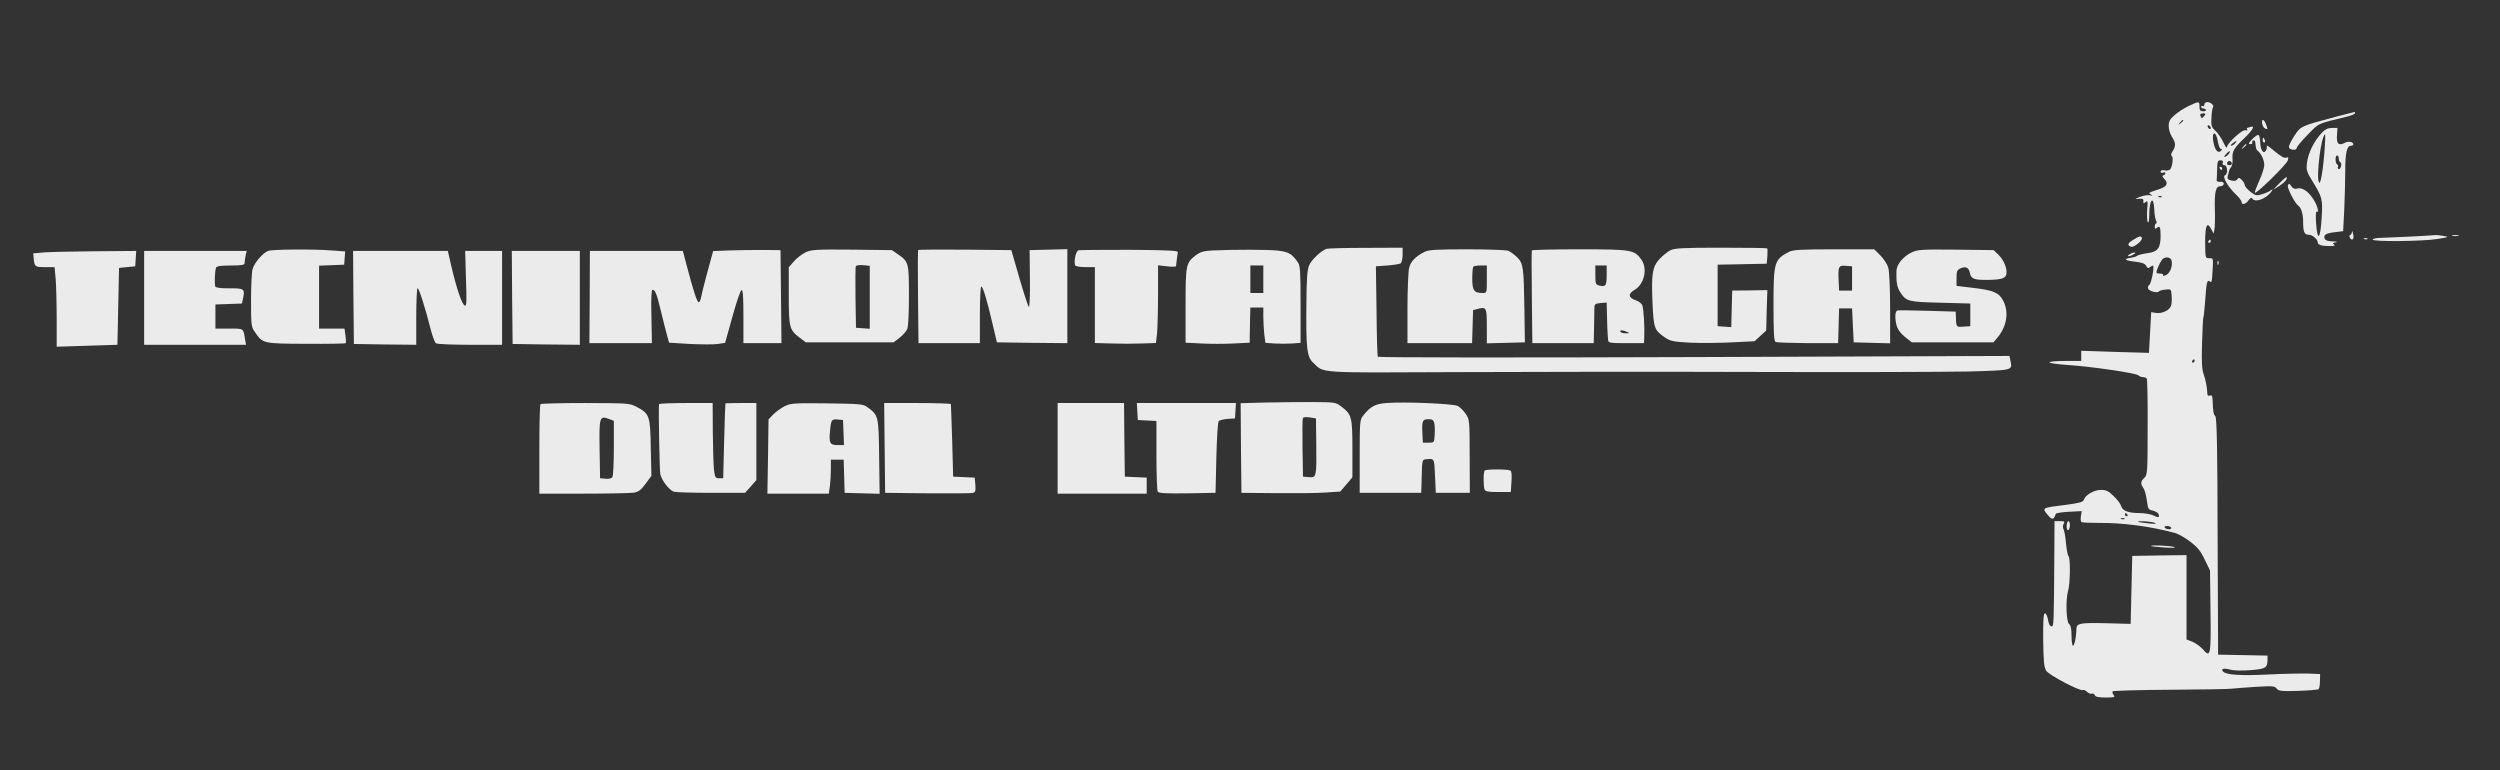 <svg width="782" height="241" xmlns="http://www.w3.org/2000/svg" xmlns:xlink="http://www.w3.org/1999/xlink" xml:space="preserve" overflow="hidden"><rect width="100%" height="100%" fill="#333333" stroke="none"/><defs><clipPath id="clip0"><rect x="160" y="25" width="782" height="241"/></clipPath></defs><g clip-path="url(#clip0)" transform="translate(-160 -25)"><path d="M683.969 207.812C682.552 207.154 680.578 205.889 679.566 204.978 678.047 203.662 677.693 203.004 677.693 201.486 677.693 200.474 678.148 199.006 678.705 198.145 679.92 196.323 679.97 195.21 678.908 193.641 678.401 192.831 678.351 192.325 678.655 192.123 679.211 191.768 678.857 188.883 678.148 187.972 677.895 187.669 677.136 187.517 676.428 187.669 675.618 187.821 675.162 187.669 675.162 187.264 675.162 186.91 675.517 186.758 675.922 186.96 676.326 187.112 676.681 187.011 676.681 186.808 676.681 186.555 676.377 186.252 676.073 186.15 675.618 185.999 675.668 185.644 676.326 184.986 677.642 183.67 677.187 182.658 674.909 181.848 671.113 180.583 671.316 180.684 672.126 180.128 672.733 179.723 672.682 179.672 671.873 179.875 671.316 180.026 669.949 179.824 668.836 179.419 667.014 178.711 666.963 178.66 668.33 178.761 669.544 178.862 669.848 178.711 669.797 178.002 669.696 177.243 669.848 177.192 670.455 177.749 671.164 178.306 671.215 178.002 670.962 175.269 670.86 173.599 670.911 171.878 671.164 171.473 671.417 171.068 671.62 171.979 671.62 173.852 671.62 178.66 673.037 179.976 673.188 175.32 673.239 173.953 673.492 172.435 673.745 171.979 673.998 171.473 673.998 171.068 673.745 171.068 673.543 171.068 673.34 170.613 673.34 170.056 673.34 169.398 673.543 169.246 673.846 169.55 674.859 170.562 675.162 170.005 675.162 167.272 675.162 163.324 674.302 162.16 670.962 161.756 669.544 161.553 668.127 161.199 667.824 160.946 667.52 160.693 666.66 160.44 665.951 160.338 663.42 159.984 663.876 159.478 667.014 159.124 669.342 158.871 670.253 158.516 670.658 157.808 671.063 156.998 671.316 156.947 671.923 157.454 672.328 157.757 672.733 157.96 672.834 157.858 673.239 157.352 672.227 152.19 671.62 151.836 671.265 151.633 671.113 151.076 671.265 150.672 671.569 149.862 674.251 149.153 674.656 149.811 674.808 150.014 675.719 150.317 676.681 150.368 678.401 150.57 678.452 150.52 678.604 148.596 678.705 147.483 678.655 146.066 678.452 145.408 678.098 143.94 675.517 142.725 673.593 143.08L672.227 143.333 671.873 136.956 671.518 130.579 660.94 130.882 650.362 131.237 650.362 129.668 650.362 128.048 645.251 128.048C642.366 128.048 640.291 127.846 640.443 127.593 640.594 127.339 643.176 126.985 646.162 126.783 653.45 126.327 667.52 124.252 668.229 123.544 668.532 123.24 669.19 122.987 669.646 122.987 670.152 122.987 670.708 122.784 670.86 122.481 671.012 122.228 671.164 115.344 671.113 107.196 671.113 93.177 671.012 92.367 670.101 91.506 668.886 90.393 668.836 89.634 669.797 88.267 670.202 87.71 670.658 85.99 670.86 84.421 671.215 81.738 671.316 81.536 672.733 81.232 673.543 81.03 674.353 80.574 674.504 80.169 674.909 79.056 674.504 78.904 672.935 79.714 672.126 80.119 670.152 80.473 668.532 80.473 665.091 80.473 663.218 81.181 662.813 82.7 662.661 83.307 661.649 84.674 660.536 85.737 658.865 87.356 658.157 87.71 656.537 87.71 654.361 87.71 651.628 86.141 651.172 84.623 650.919 83.915 649.856 83.611 645.656 83.054 637.861 82.093 637.963 82.143 640.038 79.714 641.303 78.246 641.758 78.347 642.416 80.22 642.518 80.473 644.39 80.776 646.567 80.878L650.514 81.08 650.261 79.511C650.109 78.6 650.211 77.79 650.464 77.639 650.717 77.487 653.096 77.385 655.829 77.385 663.37 77.436 671.67 76.373 679.464 74.298 680.527 74.045 682.805 72.78 684.424 71.515 686.803 69.692 687.765 68.478 688.979 65.846L690.599 62.506 690.751 49.903C690.953 35.985 690.751 35.023 688.423 37.807 687.663 38.667 686.196 39.73 685.183 40.186L683.26 40.945 683.26 54.155 683.26 67.314 674.808 67.213 666.305 67.061 666.052 56.432 665.799 45.804 658.41 46.006C649.806 46.209 648.844 46.006 648.844 44.133 648.844 41.856 648.237 38.971 647.781 38.971 647.528 38.971 647.326 40.388 647.326 42.059 647.326 44.235 647.073 45.348 646.567 45.753 645.656 46.411 645.453 53.446 646.263 56.179 646.921 58.305 647.022 66.656 646.364 67.01 646.162 67.162 645.807 68.883 645.605 70.907 645.453 72.881 645.099 74.855 644.846 75.361 644.542 75.867 644.593 76.525 644.846 77.082 645.301 77.841 645.099 77.942 643.682 77.942L642.012 77.942 641.961 68.933C641.809 44.943 641.809 45.045 641.05 45.045 640.594 45.045 640.19 45.804 639.987 47.069 639.785 48.182 639.38 49.093 639.025 49.093 638.57 49.093 638.418 47.018 638.469 40.793 638.57 33.91 638.722 32.24 639.43 31.126 640.341 29.76 650.109 24.597 650.919 25.104 651.172 25.255 651.729 25.002 652.185 24.547 652.64 24.091 653.298 23.838 653.652 23.99 654.057 24.142 654.462 23.889 654.614 23.484 654.816 22.978 655.778 22.775 658.005 22.775 660.687 22.775 661.042 22.877 660.485 23.535 660.181 23.939 660.029 24.445 660.131 24.699 660.282 24.901 668.482 25.154 678.3 25.205 688.119 25.255 696.875 25.407 697.685 25.559 698.545 25.66 701.784 25.913 704.973 26.116 710.135 26.419 710.793 26.369 711.4 25.61 711.957 24.8 712.767 24.699 718.132 24.85 721.422 24.952 724.357 25.205 724.56 25.407 724.762 25.66 724.964 26.774 724.964 27.938L725.015 30.114 721.219 30.266C719.144 30.317 713.425 30.215 708.566 29.962 700.013 29.557 695.711 29.861 694.698 30.873 693.838 31.734 694.85 32.037 696.774 31.531 697.938 31.177 700.519 31.126 703.151 31.329 707.908 31.683 708.566 32.037 708.566 34.517L708.566 35.884 700.873 36.036 693.13 36.188 692.978 73.084C692.927 100.869 692.725 110.182 692.269 110.739 691.662 111.397 691.561 112.105 691.409 115.851 691.358 117.116 691.156 117.47 690.599 117.217 690.194 117.065 689.84 117.217 689.789 117.571 689.688 119.798 689.283 122.025 688.625 123.847 688.068 125.517 687.917 127.643 688.119 133.666 688.22 137.867 688.423 141.46 688.524 141.663 688.676 141.865 688.878 144.143 689.081 146.774 689.485 152.696 689.688 153.607 690.548 152.898 691.054 152.494 691.206 152.898 691.307 154.771 691.662 160.541 691.712 160.136 690.346 160.187 689.131 160.187 689.131 160.237 689.081 165.197 689.081 170.562 689.688 171.777 691.004 169.246L691.712 167.88 691.965 169.094C692.117 169.752 692.219 172.586 692.117 175.37 691.965 180.988 692.37 182.709 693.889 182.709 694.445 182.709 694.901 183.063 694.901 183.468 694.901 183.924 694.496 184.177 693.787 184.075 693.13 184.025 692.623 184.227 692.674 184.632 692.725 184.936 692.775 186.505 692.826 188.023 692.876 190.452 693.028 190.807 693.889 190.807 694.547 190.807 694.8 190.554 694.597 190.048 694.395 189.592 694.597 189.288 695.103 189.288 696.065 189.288 696.267 186.454 695.306 186.15 694.344 185.796 696.014 182.81 698.393 180.431 699.557 179.368 700.468 178.154 700.468 177.799 700.468 176.737 701.784 177.04 702.645 178.306 703.303 179.166 703.556 179.267 703.91 178.711 704.568 177.799 706.947 178.356 708.718 179.875 710.034 181.039 710.692 182.304 709.477 181.342 709.123 181.039 707.959 180.533 706.947 180.229 705.175 179.672 704.922 179.723 703.252 180.937 702.29 181.697 701.48 182.658 701.48 183.013 701.48 183.417 701.076 184.126 700.569 184.632 699.76 185.442 699.557 185.492 699.152 184.885 698.849 184.379 698.241 184.278 697.28 184.48 696.116 184.784 695.913 185.088 696.166 185.948 696.318 186.505 696.521 187.264 696.571 187.568 696.672 187.922 696.976 188.479 697.28 188.833 697.533 189.238 697.735 190.351 697.634 191.313 697.482 193.59 698.039 194.603 701.278 197.69 703.96 200.221 704.821 201.84 703.201 201.233 702.746 201.081 702.29 200.929 702.189 200.929 702.037 200.929 702.088 200.727 702.24 200.423 702.392 200.119 702.189 200.069 701.734 200.221 700.772 200.625 695.964 196.172 695.863 194.856 695.863 194.451 695.356 195.159 694.749 196.475 694.142 197.741 693.028 199.411 692.269 200.069 691.054 201.182 690.903 201.638 691.054 204.168 691.105 205.737 691.358 207.154 691.51 207.357 692.067 207.863 690.852 209.027 689.789 209.027 689.232 209.027 688.828 208.673 688.828 208.217 688.828 207.812 688.625 207.61 688.321 207.762 688.068 207.914 687.815 207.812 687.815 207.559 687.815 207.256 688.17 207.003 688.574 207.003 688.979 207.003 689.334 206.8 689.334 206.547 689.334 206.243 688.878 206.092 688.321 206.142 687.562 206.193 687.309 206.547 687.309 207.61 687.309 209.331 687.208 209.331 683.969 207.812ZM688.828 204.725C688.473 204.32 688.119 203.966 688.068 203.966 687.967 203.966 687.815 204.32 687.613 204.725 687.41 205.231 687.663 205.484 688.423 205.484 689.283 205.484 689.334 205.383 688.828 204.725ZM682.248 203.257C682.248 203.156 681.843 202.751 681.388 202.397 680.578 201.739 680.527 201.79 681.185 202.599 681.843 203.409 682.248 203.662 682.248 203.257ZM690.852 200.879C690.852 200.575 690.65 200.524 690.346 200.676 690.093 200.828 689.84 201.233 689.84 201.486 689.84 201.79 690.093 201.84 690.346 201.688 690.65 201.536 690.852 201.132 690.852 200.879ZM693.13 196.273C693.332 195.21 693.737 194.35 694.041 194.35 694.445 194.35 694.445 194.198 693.99 193.742 693.585 193.337 693.231 193.337 692.725 193.793 691.915 194.451 691.156 198.145 691.662 199.006 692.117 199.714 692.775 198.55 693.13 196.273ZM698.444 196.121C698.089 195.716 697.533 195.362 697.229 195.362 696.925 195.362 697.128 195.716 697.634 196.121 698.899 197.083 699.254 197.083 698.444 196.121ZM696.267 192.578C695.103 191.465 694.597 191.667 695.66 192.831 696.166 193.388 696.672 193.742 696.824 193.641 696.925 193.489 696.672 193.034 696.267 192.578ZM697.432 189.744C697.432 189.491 697.077 189.288 696.672 189.288 695.913 189.288 695.66 189.896 696.217 190.452 696.622 190.857 697.432 190.402 697.432 189.744ZM675.517 179.368C675.365 179.217 674.909 179.166 674.555 179.318 674.15 179.47 674.302 179.622 674.859 179.622 675.415 179.672 675.719 179.52 675.517 179.368ZM678.503 159.68C679.11 158.111 678.199 155.53 676.883 154.923 676.124 154.619 675.719 154.569 675.922 154.872 676.124 155.176 675.668 155.378 674.96 155.378 673.948 155.378 673.745 155.581 673.948 156.289 674.454 157.858 675.415 159.68 675.922 160.035 676.782 160.693 678.199 160.49 678.503 159.68ZM685.791 128.048C685.791 127.795 685.538 127.542 685.234 127.542 684.981 127.542 684.88 127.795 685.032 128.048 685.183 128.352 685.437 128.554 685.588 128.554 685.69 128.554 685.791 128.352 685.791 128.048ZM664.787 79.967C664.939 79.714 664.838 79.461 664.584 79.461 664.281 79.461 664.028 79.714 664.028 79.967 664.028 80.27 664.129 80.473 664.23 80.473 664.382 80.473 664.635 80.27 664.787 79.967ZM663.876 78.651C663.724 78.499 663.269 78.448 662.914 78.6 662.509 78.752 662.661 78.904 663.218 78.904 663.775 78.954 664.078 78.803 663.876 78.651ZM673.391 77.385C674.049 77.082 673.391 77.031 671.366 77.234 669.696 77.436 668.229 77.639 668.127 77.74 667.672 78.145 672.429 77.841 673.391 77.385ZM678.452 75.918C678.604 75.665 678.3 75.412 677.744 75.412 677.187 75.412 676.579 75.665 676.428 75.918 676.276 76.222 676.579 76.424 677.136 76.424 677.693 76.424 678.3 76.222 678.452 75.918Z" fill="#EBEBEB" transform="matrix(1.001 0 0 -1 160 265.956)"/><path d="M730.076 204.472C719.144 201.587 718.891 201.536 716.917 198.399 715.905 196.88 715.196 195.311 715.247 194.906 715.449 193.995 717.676 193.793 717.676 194.653 717.676 195.008 719.195 196.88 721.118 198.803 724.762 202.549 723.8 202.144 733.771 204.573 734.935 204.877 735.897 205.332 735.897 205.535 735.897 205.788 735.846 205.99 735.795 205.94 735.694 205.94 733.164 205.282 730.076 204.472Z" fill="#EBEBEB" transform="matrix(1.001 0 0 -1 160 265.956)"/><path d="M706.896 202.245C707.048 201.536 707.453 200.879 707.858 200.727 708.718 200.423 708.718 200.474 708.06 202.144 707.453 203.814 706.592 203.865 706.896 202.245Z" fill="#EBEBEB" transform="matrix(1.001 0 0 -1 160 265.956)"/><path d="M725.673 199.563C723.041 196.779 721.27 193.135 720.865 189.795 720.662 187.821 720.865 187.112 722.484 184.48 725.724 179.267 725.875 178.711 725.471 172.536 725.066 166.007 724.155 165.298 723.75 171.169 723.598 173.295 723.648 174.915 723.902 174.763 724.863 174.155 724.104 176.939 722.687 178.964 721.067 181.342 719.195 182.456 717.676 181.95 717.069 181.747 716.462 182.051 716.006 182.709 715.348 183.67 715.247 183.67 714.943 182.911 714.64 182.203 717.12 177.344 718.182 176.635 719.093 176.028 719.701 173.953 719.701 171.625 719.701 168.386 720.055 167.525 721.472 167.525 722.586 167.525 724.256 166.108 724.256 165.147 724.256 164.387 725.521 163.982 727.951 163.982 729.418 163.982 729.823 164.134 729.368 164.438 728.811 164.792 728.912 164.944 729.874 165.147 730.633 165.298 730.228 165.4 728.912 165.45 727.444 165.501 726.635 165.754 726.432 166.311 725.977 167.475 726.837 168.031 729.671 168.335L732.202 168.639 732.556 175.522C732.708 179.267 732.86 184.683 732.86 187.568 732.86 193.084 733.366 195.362 734.631 195.362 735.036 195.362 735.39 195.564 735.39 195.817 735.39 196.576 733.821 196.88 732.809 196.323 730.835 195.261 730.076 195.919 730.279 198.55L730.43 200.929 728.71 200.929C727.495 200.929 726.584 200.524 725.673 199.563ZM726.483 195.261C726.027 188.226 725.167 183.013 724.661 183.873 723.699 185.594 725.369 198.905 726.584 198.905 726.635 198.905 726.635 197.234 726.483 195.261ZM730.835 191.363C730.835 190.807 731.038 190.301 731.341 190.199 731.595 190.149 731.696 189.541 731.544 188.934 731.341 188.276 731.038 187.922 730.785 188.074 730.532 188.226 730.43 188.529 730.582 188.782 730.734 189.035 730.633 189.339 730.329 189.541 729.671 189.946 729.671 192.325 730.329 192.325 730.633 192.325 730.835 191.87 730.835 191.363Z" fill="#EBEBEB" transform="matrix(1.001 0 0 -1 160 265.956)"/><path d="M703.758 197.386C702.594 196.172 702.493 195.868 703.201 195.868 703.657 195.868 703.96 196.07 703.809 196.323 703.657 196.576 703.809 196.88 704.163 197.032 704.568 197.184 704.77 196.728 704.821 195.767 704.872 194.906 705.074 194.097 705.378 193.894 706.491 193.135 707.554 190.959 707.554 189.39 707.554 188.479 706.845 186.252 705.985 184.43 705.175 182.608 704.517 180.937 704.618 180.684 704.872 180.026 714.488 189.44 714.893 190.756 715.196 191.768 715.095 191.92 714.387 191.617 713.83 191.414 712.666 192.072 710.793 193.641 709.275 194.957 708.161 195.716 708.313 195.311 708.414 194.906 708.364 194.248 708.06 193.843 707.301 192.629 706.339 194.046 706.289 196.475 706.238 197.639 706.036 198.652 705.732 198.753 705.479 198.854 704.568 198.247 703.758 197.386Z" fill="#EBEBEB" transform="matrix(1.001 0 0 -1 160 265.956)"/><path d="M707.048 197.133C707.048 196.728 707.25 196.374 707.554 196.374 707.807 196.374 707.908 196.728 707.756 197.133 707.554 197.538 707.352 197.892 707.25 197.892 707.149 197.892 707.048 197.538 707.048 197.133Z" fill="#EBEBEB" transform="matrix(1.001 0 0 -1 160 265.956)"/><path d="M700.924 195.008C700.266 194.198 700.316 194.147 701.126 194.805 701.936 195.463 702.189 195.868 701.784 195.868 701.683 195.868 701.278 195.463 700.924 195.008Z" fill="#EBEBEB" transform="matrix(1.001 0 0 -1 160 265.956)"/><path d="M693.636 188.276C693.787 188.023 694.041 187.77 694.192 187.77 694.294 187.77 694.395 188.023 694.395 188.276 694.395 188.58 694.142 188.782 693.838 188.782 693.585 188.782 693.484 188.58 693.636 188.276Z" fill="#EBEBEB" transform="matrix(1.001 0 0 -1 160 265.956)"/><path d="M712.311 183.67 710.338 181.595 712.21 182.759C713.931 183.873 714.943 185.088 714.488 185.543 714.387 185.644 713.425 184.784 712.311 183.67Z" fill="#EBEBEB" transform="matrix(1.001 0 0 -1 160 265.956)"/><path d="M734.935 168.436C734.935 167.981 734.682 167.525 734.378 167.424 734.125 167.323 734.075 166.969 734.328 166.564 735.036 165.4 735.694 166.159 735.34 167.778 735.137 168.639 734.986 168.942 734.935 168.436Z" fill="#EBEBEB" transform="matrix(1.001 0 0 -1 160 265.956)"/><path d="M753.611 166.969C749.865 166.817 745.563 166.614 744.146 166.564 742.679 166.564 741.464 166.311 741.464 166.007 741.464 165.298 757.052 165.45 761.709 166.209 765.403 166.817 765.454 166.817 763.48 167.171 762.367 167.373 761.253 167.475 760.949 167.424 760.696 167.373 757.356 167.171 753.611 166.969Z" fill="#EBEBEB" transform="matrix(1.001 0 0 -1 160 265.956)"/><path d="M766.416 167.171C766.871 167.07 767.681 167.07 768.187 167.171 768.642 167.323 768.238 167.424 767.276 167.424 766.314 167.424 765.909 167.323 766.416 167.171Z" fill="#EBEBEB" transform="matrix(1.001 0 0 -1 160 265.956)"/><path d="M666.71 166.007C664.838 164.893 664.635 164.236 665.9 163.78 666.811 163.426 669.747 165.855 669.291 166.614 668.886 167.222 668.532 167.12 666.71 166.007Z" fill="#EBEBEB" transform="matrix(1.001 0 0 -1 160 265.956)"/><path d="M738.832 166.159C739.186 166.007 739.642 166.058 739.794 166.209 739.996 166.361 739.692 166.513 739.136 166.462 738.579 166.462 738.427 166.311 738.832 166.159Z" fill="#EBEBEB" transform="matrix(1.001 0 0 -1 160 265.956)"/><path d="M690.093 165.501C689.941 165.248 690.042 164.995 690.295 164.995 690.599 164.995 690.852 165.248 690.852 165.501 690.852 165.804 690.751 166.007 690.65 166.007 690.498 166.007 690.245 165.804 690.093 165.501Z" fill="#EBEBEB" transform="matrix(1.001 0 0 -1 160 265.956)"/><path d="M414.511 163.122C412.74 162.464 409.754 159.63 409.096 157.96 408.488 156.593 408.286 153.658 408.235 145.914 408.083 132.148 408.387 129.415 410.26 127.593 413.803 124.151 410.968 124.353 454.748 124.556 476.46 124.657 518.62 124.708 548.38 124.606 578.19 124.505 608.253 124.606 615.289 124.758 629.156 125.163 628.852 125.062 628.245 128.099L627.941 129.617 529.4 129.263C471.652 129.06 430.758 129.111 430.555 129.364 430.403 129.617 430.201 136.095 430.15 143.738L429.948 157.656 433.491 157.909C435.465 158.061 437.337 158.365 437.691 158.567 437.995 158.82 438.299 159.984 438.299 161.249L438.299 163.476 426.81 163.426C420.433 163.426 414.916 163.274 414.511 163.122Z" fill="#EBEBEB" transform="matrix(1.001 0 0 -1 160 265.956)"/><path d="M521.96 162.667C521.049 162.211 519.531 160.946 518.569 159.934 516.342 157.454 515.988 155.277 516.393 146.116 516.747 138.322 516.95 137.715 520.138 135.488 522.011 134.223 522.719 134.071 528.185 133.767 531.526 133.615 537.346 133.666 541.243 133.868L548.278 134.223 550.1 135.893 551.922 137.563 552.074 143.89 552.277 150.216 546.76 150.115 541.294 150.064 541.142 144.345 540.99 138.626 538.865 138.778 536.739 138.93 536.739 148.546 536.739 158.162 544.432 158.314 552.074 158.466 552.277 160.743C552.378 162.009 552.327 163.122 552.226 163.274 552.125 163.375 545.596 163.476 537.802 163.476 525.807 163.476 523.327 163.324 521.96 162.667Z" fill="#EBEBEB" transform="matrix(1.001 0 0 -1 160 265.956)"/><path d="M83.763 162.464C82.093 161.806 79.461 158.719 78.954 156.846 78.651 155.935 78.448 151.481 78.448 146.977 78.448 139.334 78.499 138.727 79.612 137.158 82.093 133.464 82.093 133.464 95.707 133.413 102.388 133.362 107.955 133.464 108.056 133.615 108.158 133.767 108.107 134.881 107.955 136.045L107.651 138.17 103.704 138.17 99.705 138.17 99.705 148.04 99.705 157.858 103.653 158.01 107.55 158.162 107.702 160.237 107.854 162.312 103.653 162.616C97.782 163.071 84.977 162.97 83.763 162.464Z" fill="#EBEBEB" transform="matrix(1.001 0 0 -1 160 265.956)"/><path d="M227.703 162.616 222.844 162.413 221.022 155.733C220.01 152.038 219.149 148.495 219.048 147.837 218.947 147.129 218.643 146.521 218.39 146.42 217.884 146.268 216.821 149.406 214.544 158.061L213.38 162.464 198.854 162.464 184.328 162.464 184.278 148.04 184.177 133.615 193.945 133.615 203.713 133.615 203.561 141.966C203.409 147.584 203.561 150.317 203.915 150.317 204.725 150.317 205.282 148.9 206.496 143.738 207.154 141.106 207.964 137.766 208.369 136.348L209.078 133.767 215.556 133.362C219.099 133.21 223.047 133.16 224.312 133.362L226.589 133.717 228.867 141.865C230.082 146.319 231.347 150.064 231.701 150.216 232.157 150.368 232.308 148.343 232.308 142.017L232.308 133.615 238.281 133.615 244.202 133.615 244.05 148.141 243.899 162.717 238.23 162.768C235.092 162.768 230.385 162.717 227.703 162.616Z" fill="#EBEBEB" transform="matrix(1.001 0 0 -1 160 265.956)"/><path d="M251.794 162.059C250.681 161.502 249.01 160.288 248.099 159.225L246.48 157.352 246.48 148.495C246.48 138.575 246.682 137.766 249.871 135.336L251.794 133.868 265.51 133.868 279.226 133.868 281.098 135.286C282.111 136.095 283.224 137.361 283.528 138.069 283.831 138.879 284.034 143.181 284.034 148.596 284.034 158.769 283.933 159.073 280.693 161.351L278.72 162.717 266.269 162.869C255.033 162.97 253.616 162.869 251.794 162.059ZM271.786 147.938 271.786 138.12 269.66 138.272 267.484 138.423 267.332 147.787C267.281 152.898 267.281 157.352 267.433 157.656 267.534 157.96 268.496 158.111 269.711 158.01L271.786 157.808 271.786 147.938Z" fill="#EBEBEB" transform="matrix(1.001 0 0 -1 160 265.956)"/><path d="M286.919 162.768C286.817 162.667 286.767 156.036 286.868 148.09L287.02 133.615 296.586 133.615 306.202 133.615 306.202 142.472C306.202 147.331 306.404 151.329 306.607 151.329 307.163 151.329 308.378 147.281 310.15 139.689L311.516 133.868 322.549 133.717 333.532 133.615 333.532 148.293 333.532 163.021 327.661 162.869 321.74 162.717 321.841 153.607C321.891 148.293 321.74 144.699 321.487 145.003 321.082 145.459 319.361 151.026 316.982 159.427L316.021 162.717 301.596 162.869C293.65 162.92 287.071 162.869 286.919 162.768Z" fill="#EBEBEB" transform="matrix(1.001 0 0 -1 160 265.956)"/><path d="M336.974 162.667C336.215 162.413 335.506 159.276 335.962 157.96 336.063 157.656 337.48 157.403 339.15 157.403L342.136 157.403 342.136 145.56 342.136 133.666 347.349 133.514C350.184 133.413 354.486 133.413 356.864 133.514L361.217 133.666 361.571 136.753C361.723 138.423 361.875 143.94 361.875 148.9L361.875 157.96 364.659 157.656C366.177 157.454 367.442 157.504 367.493 157.707 367.543 158.516 367.948 161.401 368.049 162.059 368.151 162.565 365.114 162.717 353.018 162.818 344.667 162.818 337.48 162.768 336.974 162.667Z" fill="#EBEBEB" transform="matrix(1.001 0 0 -1 160 265.956)"/><path d="M378.88 162.616C376.097 162.464 375.085 162.16 373.667 161.098 370.58 158.719 370.479 158.162 370.479 145.357L370.479 133.767 375.439 133.514C378.121 133.362 382.626 133.362 385.409 133.514L390.521 133.767 390.521 135.336C390.521 136.197 390.572 138.677 390.622 140.853L390.724 144.75 392.748 144.75 394.773 144.75 394.773 141.865C394.773 140.245 394.924 137.766 395.076 136.348L395.431 133.717 398.265 133.514C399.834 133.413 402.314 133.413 403.781 133.514L406.413 133.717 406.413 145.712C406.413 156.138 406.312 157.858 405.553 158.921 403.68 161.604 402.719 162.16 399.328 162.565 396.088 162.92 385.612 162.92 378.88 162.616ZM394.773 153.607 394.773 149.305 392.748 149.305 390.724 149.305 390.724 153.607 390.724 157.909 392.748 157.909 394.773 157.909 394.773 153.607Z" fill="#EBEBEB" transform="matrix(1.001 0 0 -1 160 265.956)"/><path d="M445.131 162.16C442.297 160.743 440.779 159.124 440.323 157.099 440.07 156.036 439.817 150.267 439.817 144.396L439.817 133.615 449.94 133.615 460.011 133.615 460.163 138.778 460.315 143.94 461.833 144.345C464.465 145.054 464.617 144.75 464.617 138.93L464.617 133.565 470.589 133.717 476.511 133.868 476.359 143.991C476.156 157.555 476.005 158.516 474.081 160.49 473.17 161.351 471.956 162.262 471.298 162.515 470.64 162.768 464.819 162.97 458.392 162.97 448.927 162.97 446.346 162.818 445.131 162.16ZM464.617 153.607C464.617 149.305 464.617 149.305 463.301 149.305 460.619 149.305 460.062 150.064 460.062 153.809 460.062 155.682 460.214 157.403 460.416 157.555 460.568 157.757 461.631 157.909 462.694 157.909L464.617 157.909 464.617 153.607Z" fill="#EBEBEB" transform="matrix(1.001 0 0 -1 160 265.956)"/><path d="M478.687 162.616C478.586 162.363 478.586 155.783 478.687 147.938L478.839 133.615 488.405 133.615 498.021 133.615 498.122 138.575C498.173 141.258 498.223 144.041 498.223 144.75 498.274 145.813 498.527 146.015 500.197 146.167L502.07 146.319 502.171 141.865C502.222 139.436 502.323 136.956 502.373 136.399 502.424 135.842 502.475 134.982 502.525 134.526 502.576 133.717 503.183 133.615 508.143 133.615L513.71 133.615 513.812 135.539C513.964 138.677 513.609 144.446 513.204 145.459 513.002 146.015 512.091 146.724 511.129 147.027 508.801 147.837 508.649 149.052 510.826 150.317 513.862 152.089 514.925 157.049 512.85 159.832 510.674 162.818 509.813 162.97 493.618 162.97 485.52 162.97 478.788 162.818 478.687 162.616ZM502.07 154.923C502.07 151.633 501.766 151.127 499.792 151.633 498.628 151.937 498.527 152.139 498.527 154.923L498.527 157.909 500.298 157.909 502.07 157.909 502.07 154.923ZM508.396 137.158C509.307 136.753 509.257 136.703 508.042 136.703 507.283 136.652 506.524 136.905 506.372 137.158 506.017 137.766 506.979 137.766 508.396 137.158Z" fill="#EBEBEB" transform="matrix(1.001 0 0 -1 160 265.956)"/><path d="M559.008 162.16C554.453 159.782 554.2 158.972 554.2 145.61 554.2 136.348 554.352 134.172 554.909 133.97 555.313 133.818 559.868 133.666 565.031 133.615L574.394 133.615 574.546 139.031 574.698 144.497 576.722 144.497 578.747 144.497 579 139.183 579.253 133.868 584.972 133.717 590.641 133.565 590.641 144.345C590.641 150.672 590.387 155.986 590.084 157.15 589.78 158.263 588.667 159.984 587.604 161.047L585.681 162.97 573.129 162.97C562.703 162.97 560.273 162.818 559.008 162.16ZM578.747 153.86 578.747 150.064 576.722 150.064 574.698 150.064 574.546 153.303C574.344 157.605 574.546 158.01 576.823 157.808L578.747 157.656 578.747 153.86Z" fill="#EBEBEB" transform="matrix(1.001 0 0 -1 160 265.956)"/><path d="M597.473 162.059C594.791 160.794 592.665 158.263 592.614 156.239 592.513 152.645 592.817 151.026 593.829 149.507 595.702 146.673 596.208 146.521 606.33 146.268L615.693 146.015 615.693 142.472 615.693 138.93 613.568 138.778C611.24 138.626 611.29 138.575 611.189 141.966L611.138 143.485 602.281 143.738C597.422 143.89 593.171 143.94 592.918 143.839 592.159 143.636 592.058 141.41 592.665 139.132 593.019 137.867 593.88 136.703 595.297 135.539L597.422 133.868 610.177 133.868 622.931 133.868 623.994 135.134C627.081 138.677 627.84 143.232 626.018 146.825 624.702 149.406 622.982 150.165 616.453 150.925L611.391 151.532 611.391 153.961C611.391 156.087 611.543 156.492 612.606 156.998 614.327 157.757 615.238 157.251 615.592 155.48 615.946 153.708 616.959 153.354 621.261 153.405 625.411 153.455 626.777 153.911 626.98 155.277 627.233 157.049 626.17 159.63 624.5 161.249L622.982 162.717 611.24 162.869C600.662 162.97 599.295 162.869 597.473 162.059Z" fill="#EBEBEB" transform="matrix(1.001 0 0 -1 160 265.956)"/><path d="M13.918 162.009 10.375 161.705 10.527 160.187C10.78 157.504 10.932 157.403 14.07 157.403L17.056 157.403 17.41 153.506C17.562 151.38 17.714 145.813 17.714 141.106L17.714 132.502 27.229 132.806 36.694 133.109 36.947 145.104 37.2 157.15 39.73 157.403 42.261 157.656 42.413 160.085 42.565 162.464 30.013 162.363C23.13 162.312 15.892 162.16 13.918 162.009Z" fill="#EBEBEB" transform="matrix(1.001 0 0 -1 160 265.956)"/><path d="M45.045 147.787 45.045 133.109 60.937 133.109 76.879 133.109 76.626 134.526C76.019 138.373 76.323 138.17 71.616 138.17L67.314 138.17 67.314 141.966 67.314 145.712 71.464 145.863 75.614 146.015 76.019 147.989C76.576 150.57 76.171 150.823 71.413 150.773 69.186 150.722 67.567 150.975 67.314 151.279 66.96 151.886 67.111 156.138 67.516 157.251 67.719 157.707 68.984 157.909 72.122 157.909 75.412 157.909 76.424 158.061 76.424 158.618 76.424 158.972 76.576 160.035 76.728 160.895L77.082 162.464 61.038 162.464 45.045 162.464 45.045 147.787Z" fill="#EBEBEB" transform="matrix(1.001 0 0 -1 160 265.956)"/><path d="M110.435 147.938 110.587 133.362 120.355 133.21 130.072 133.109 130.072 141.966C130.072 146.825 130.275 150.823 130.477 150.823 130.933 150.823 132.907 144.598 134.577 137.968 135.134 135.792 135.893 133.767 136.247 133.565 136.601 133.312 141.41 133.109 146.926 133.109L156.897 133.109 156.897 147.787 156.897 162.464 151.127 162.464 145.357 162.464 145.61 153.809C145.863 146.673 145.813 145.155 145.256 145.357 144.396 145.61 142.675 150.672 141.106 157.403L139.942 162.464 125.113 162.464 110.334 162.464 110.435 147.938Z" fill="#EBEBEB" transform="matrix(1.001 0 0 -1 160 265.956)"/><path d="M160.035 147.938 160.187 133.362 170.714 133.21 181.19 133.109 181.19 147.787 181.19 162.464 170.562 162.464 159.934 162.464 160.035 147.938Z" fill="#EBEBEB" transform="matrix(1.001 0 0 -1 160 265.956)"/><path d="M665.546 161.452C664.331 160.693 665.192 160.541 666.558 161.3 667.267 161.654 667.469 161.958 667.064 161.958 666.66 161.958 665.951 161.756 665.546 161.452Z" fill="#EBEBEB" transform="matrix(1.001 0 0 -1 160 265.956)"/><path d="M692.927 158.618C692.927 158.061 693.079 157.909 693.231 158.314 693.383 158.668 693.332 159.124 693.18 159.276 693.028 159.478 692.876 159.174 692.927 158.618Z" fill="#EBEBEB" transform="matrix(1.001 0 0 -1 160 265.956)"/><path d="M395.127 115.041 387.687 114.838 387.788 100.819 387.94 86.799 398.822 86.698C404.794 86.647 411.778 86.698 414.258 86.901L418.813 87.204 420.736 89.431 422.609 91.658 422.609 100.515C422.609 110.435 422.407 111.296 419.218 113.725 417.396 115.142 417.295 115.142 410.007 115.193 405.958 115.193 399.277 115.142 395.127 115.041ZM411.323 101.882C411.424 91.709 411.373 91.506 408.995 91.709L407.172 91.861 407.021 100.718C406.97 105.576 406.97 109.777 407.122 110.131 407.274 110.486 408.033 110.587 409.298 110.384L411.221 110.081 411.323 101.882Z" fill="#EBEBEB" transform="matrix(1.001 0 0 -1 160 265.956)"/><path d="M433.238 114.889C429.745 114.636 428.176 113.775 426 110.992 424.937 109.676 424.887 109.17 424.887 98.187L424.887 86.799 434.503 86.799 444.119 86.799 444.271 92.012C444.372 96.719 444.473 97.175 445.384 97.276 448.32 97.529 448.168 97.833 448.421 92.114L448.674 86.799 453.988 86.799 459.303 86.799 459.252 98.288C459.252 109.524 459.201 109.777 457.987 111.549 457.329 112.51 456.215 113.624 455.507 113.978 454.09 114.686 438.906 115.344 433.238 114.889ZM448.168 108.664C448.371 108.006 448.421 106.336 448.32 104.969 448.168 102.489 448.168 102.489 446.397 102.489L444.625 102.489 444.473 105.475C444.271 109.271 444.524 109.828 446.346 109.828 447.561 109.828 447.966 109.575 448.168 108.664Z" fill="#EBEBEB" transform="matrix(1.001 0 0 -1 160 265.956)"/><path d="M168.892 114.535C168.689 114.383 168.538 108.006 168.538 100.363L168.538 86.546 182.355 86.546C189.896 86.546 196.981 86.698 198.044 86.85 199.563 87.103 200.271 87.66 201.739 89.634L203.561 92.114 203.358 100.92C203.207 110.992 202.954 111.599 198.854 113.725 196.728 114.838 196.121 114.838 182.911 114.889 175.37 114.889 169.044 114.737 168.892 114.535ZM190.503 109.828 191.819 109.322 191.819 100.869C191.819 96.163 191.617 92.063 191.363 91.709 191.11 91.304 190.25 91.101 189.238 91.203L187.517 91.354 187.365 100.414C187.213 110.688 187.315 111.042 190.503 109.828Z" fill="#EBEBEB" transform="matrix(1.001 0 0 -1 160 265.956)"/><path d="M205.94 114.535C205.737 113.067 206.092 93.632 206.345 92.62 206.8 90.595 209.179 87.609 210.545 87.154 211.254 86.951 216.518 86.799 222.338 86.799L232.815 86.799 234.586 88.773 236.357 90.798 236.357 102.843 236.357 114.889 231.549 114.889C228.917 114.889 226.691 114.838 226.691 114.788 226.64 114.686 226.438 109.423 226.286 102.995L225.982 91.354 224.717 91.354C223.553 91.354 223.401 91.608 223.097 94.138 222.945 95.656 222.793 100.971 222.743 105.931L222.692 114.889 214.341 114.889C209.736 114.889 205.99 114.737 205.94 114.535Z" fill="#EBEBEB" transform="matrix(1.001 0 0 -1 160 265.956)"/><path d="M245.164 113.877C244 113.269 242.431 112.156 241.621 111.296L240.153 109.777 240.001 98.136 239.799 86.546 249.415 86.546 258.981 86.546 259.335 88.874C259.487 90.19 259.639 92.569 259.639 94.189L259.639 97.175 261.663 97.175 263.637 97.175 263.789 92.012 263.941 86.799 269.407 86.647 274.873 86.496 274.721 98.136C274.569 110.891 274.519 111.042 271.077 113.573 269.761 114.585 268.901 114.636 258.475 114.788 248.049 114.889 247.087 114.838 245.164 113.877ZM263.587 105.678 263.738 101.73 261.714 101.73C259.335 101.73 258.981 102.388 259.386 106.285 259.689 109.625 259.892 109.929 261.815 109.727L263.435 109.575 263.587 105.678Z" fill="#EBEBEB" transform="matrix(1.001 0 0 -1 160 265.956)"/><path d="M276.442 100.869 276.594 86.799 289.753 86.647C296.99 86.597 303.368 86.647 303.924 86.749 304.785 86.951 304.936 87.356 304.785 89.279L304.582 91.557 301.242 91.709 297.851 91.861 297.547 102.995C297.345 109.119 297.193 114.282 297.142 114.535 297.142 114.737 292.435 114.889 286.716 114.889L276.29 114.889 276.442 100.869Z" fill="#EBEBEB" transform="matrix(1.001 0 0 -1 160 265.956)"/><path d="M330.496 100.718 330.496 86.546 344.414 86.546 358.332 86.546 358.332 89.077 358.332 91.557 354.941 91.709 351.499 91.861 351.348 103.4 351.246 114.889 340.871 114.889 330.496 114.889 330.496 100.718Z" fill="#EBEBEB" transform="matrix(1.001 0 0 -1 160 265.956)"/><path d="M355.397 112.257 355.548 109.575 358.484 109.423 361.369 109.271 361.369 98.541C361.369 92.62 361.571 87.508 361.774 87.154 362.128 86.698 364.304 86.546 371.036 86.647L379.842 86.799 380.095 97.782C380.247 104.058 380.551 108.967 380.854 109.271 381.158 109.524 382.373 109.828 383.638 109.929L385.915 110.081 386.067 112.51 386.219 114.889 370.732 114.889 355.245 114.889 355.397 112.257Z" fill="#EBEBEB" transform="matrix(1.001 0 0 -1 160 265.956)"/><path d="M463.959 93.784C463.503 93.379 463.503 88.925 463.908 87.862 464.161 87.204 465.022 87.052 468.16 87.052L472.108 87.052 472.31 90.241C472.462 92.215 472.361 93.531 472.006 93.733 471.298 94.239 464.415 94.239 463.959 93.784Z" fill="#EBEBEB" transform="matrix(1.001 0 0 -1 160 265.956)"/><path d="M645.807 76.373C645.807 75.513 646.01 74.956 646.314 75.159 646.617 75.311 646.82 76.019 646.82 76.728 646.82 77.385 646.617 77.942 646.314 77.942 646.06 77.942 645.807 77.234 645.807 76.373Z" fill="#EBEBEB" transform="matrix(1.001 0 0 -1 160 265.956)"/><path d="M672.176 70.148C672.277 70.047 674.201 69.844 676.428 69.692 678.857 69.541 680.072 69.591 679.464 69.844 678.503 70.249 671.721 70.553 672.176 70.148Z" fill="#EBEBEB" transform="matrix(1.001 0 0 -1 160 265.956)"/></g></svg>